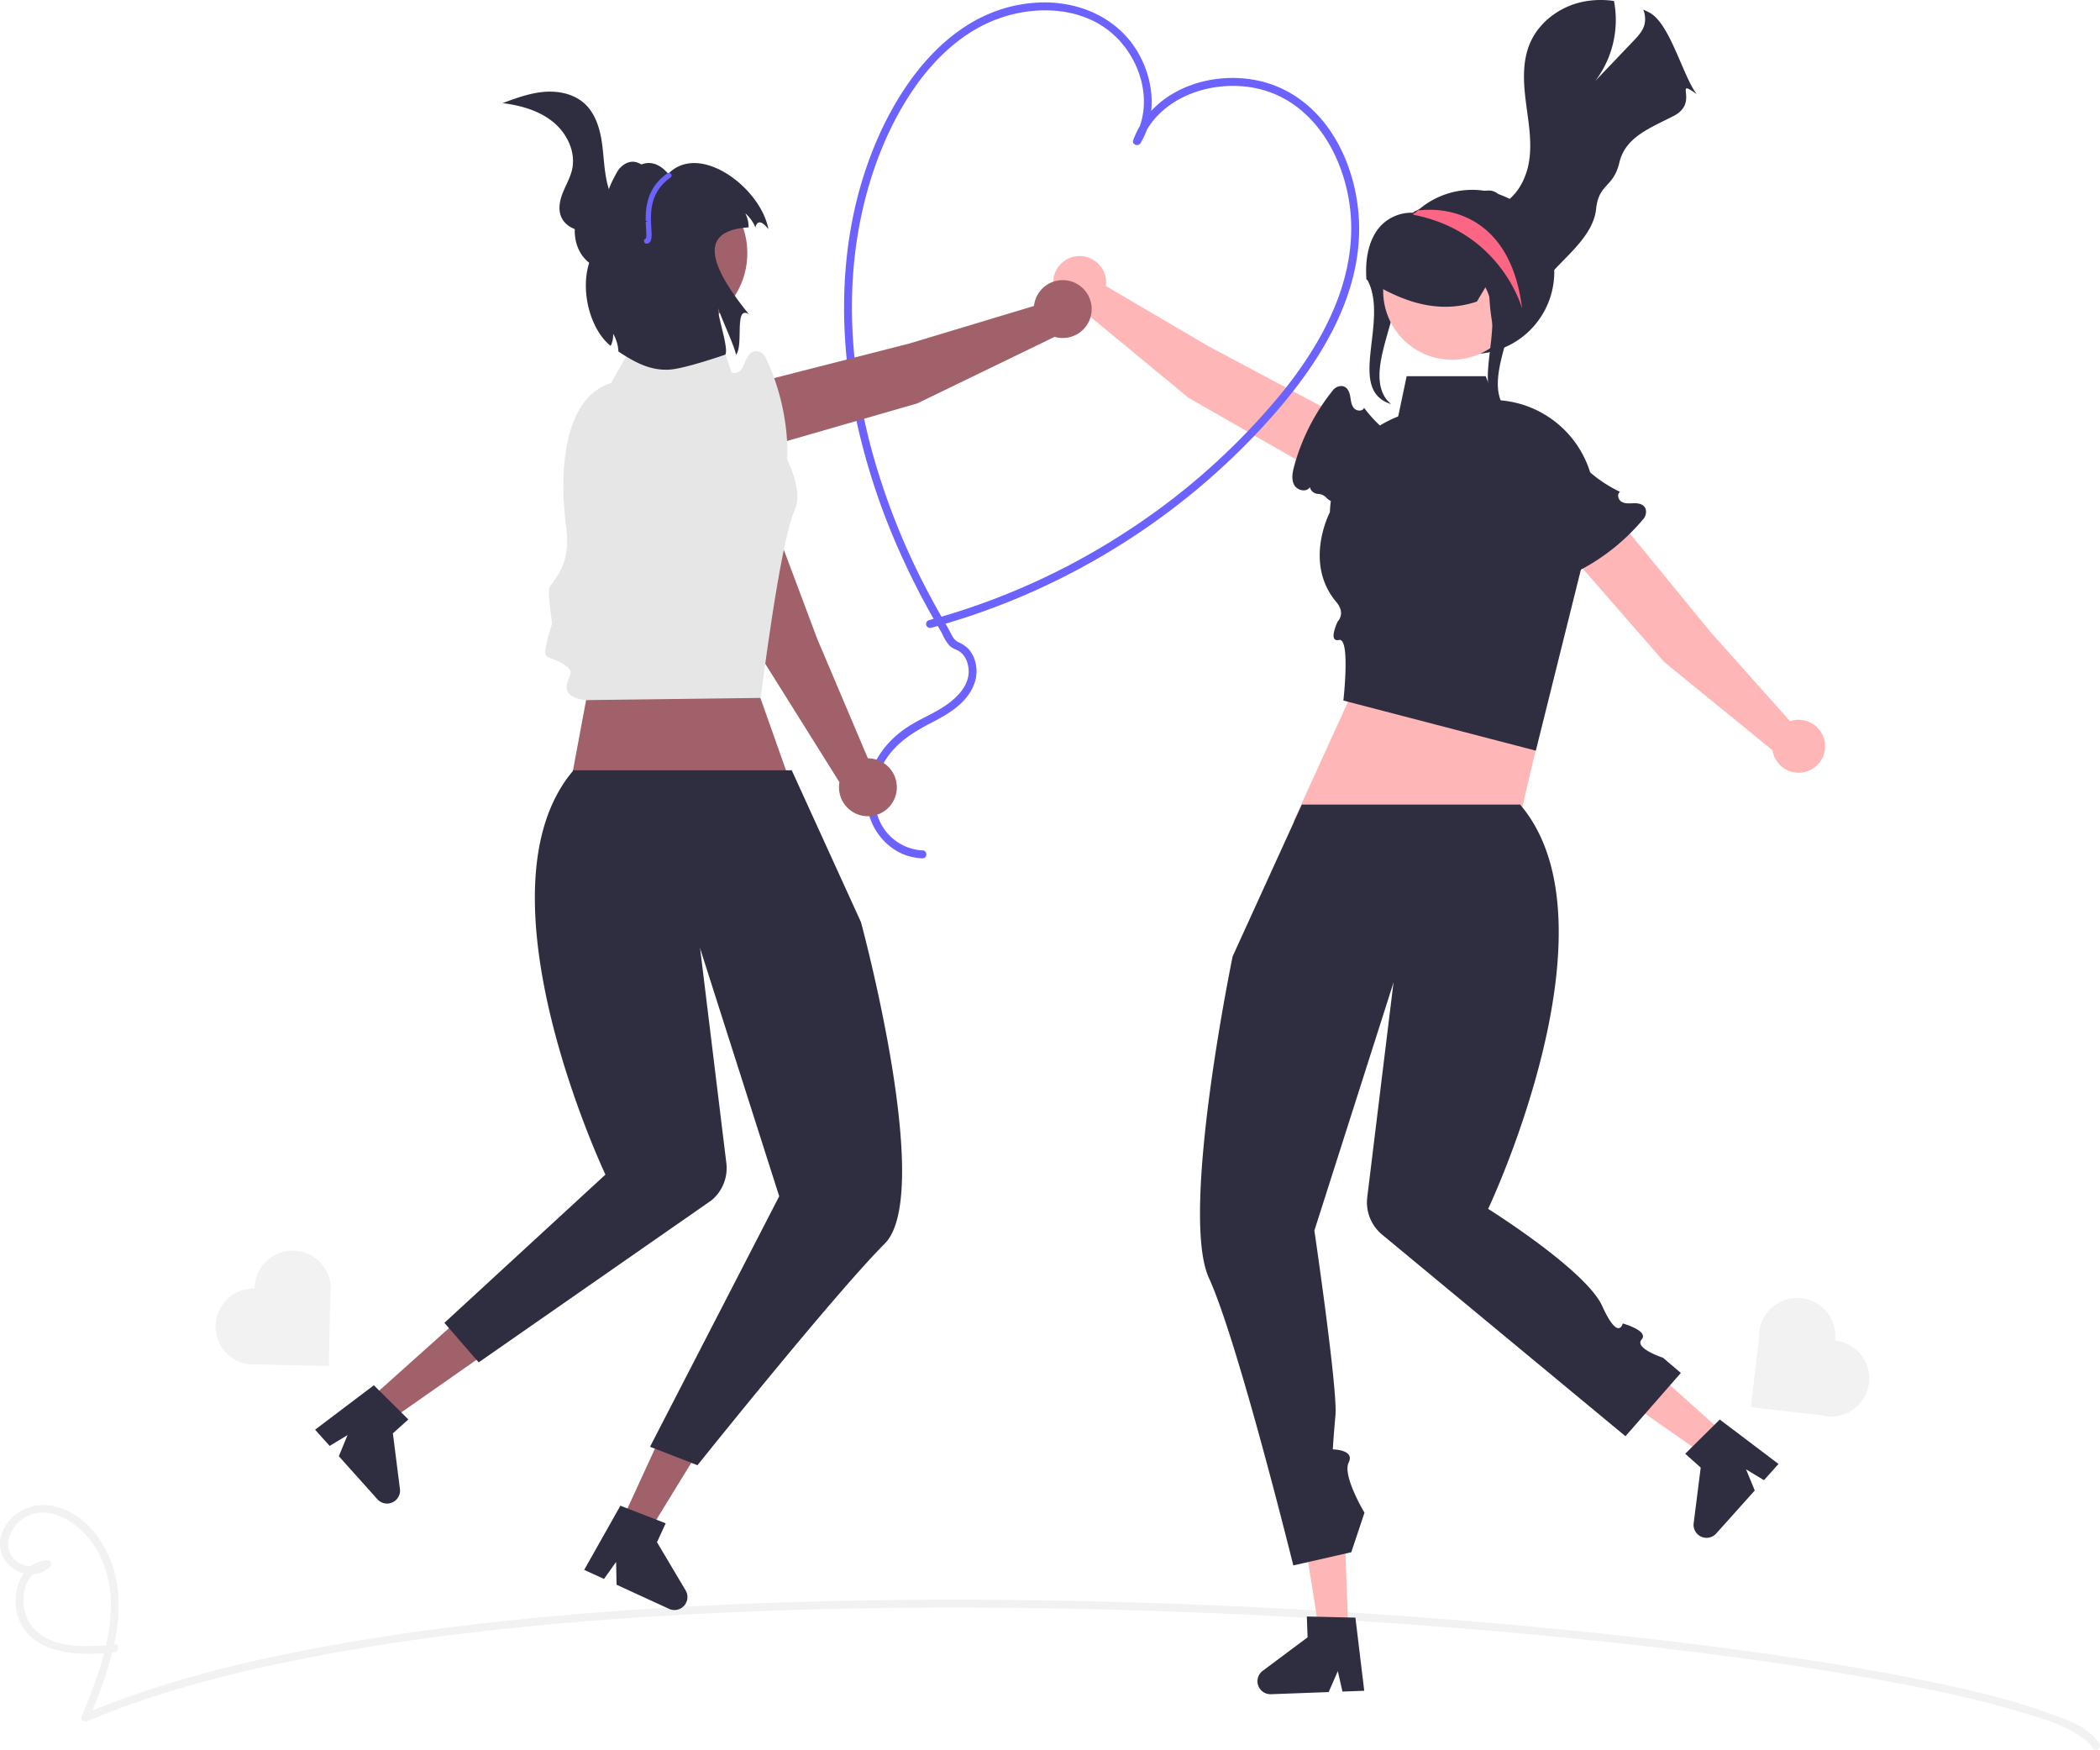 <svg xmlns="http://www.w3.org/2000/svg" data-name="Layer 1" width="796.56" height="663.687"><path d="M796.36 661.434c-3.694-6.691-13.924-9.803-20.55-12.176-14.73-5.276-30.143-8.72-45.446-11.852-21.874-4.475-43.948-7.964-66.062-11.017-26.994-3.728-54.083-6.756-81.214-9.297q-46.02-4.31-92.186-6.794-48.87-2.668-97.822-3.383c-32.816-.46-65.647-.229-98.448.89-31.404 1.073-62.793 2.947-94.067 6.026-28.248 2.782-56.44 6.512-84.312 11.929-23.853 4.635-47.593 10.456-70.438 18.811q-7.16 2.62-14.173 5.611l2.203 1.694c8.465-20.765 17.786-46.132 4.56-67.109-5.102-8.093-14.3-15.116-24.364-13.828-8.156 1.044-16.182 9.356-13.522 18 2.302 7.479 12.73 10.92 18.479 5.304a1.516 1.516 0 0 0-1.061-2.56c-10.833.863-14.236 13.853-10.658 22.663 5.546 13.655 23.996 13.71 36.161 12.247 1.893-.227 1.916-3.23 0-3-10.348 1.245-25.467 2.003-32.116-7.943-4.411-6.598-3.098-20.194 6.613-20.968l-1.06-2.56c-3.291 3.213-8.62 2.155-11.622-.986-4.047-4.234-1.881-10.609 2.091-14.07 9.849-8.58 23.293.707 28.784 9.715 12.311 20.197 2.894 44.497-5.178 64.298-.56 1.375 1.171 2.134 2.204 1.694 21.21-9.038 43.555-15.329 66.015-20.38a783.464 783.464 0 0 1 81.068-13.377c30.374-3.548 60.89-5.822 91.433-7.275 32.114-1.527 64.27-2.13 96.42-2.038q48.771.14 97.509 2.344 46.685 2.07 93.27 5.91c27.98 2.317 55.922 5.124 83.783 8.592 23.576 2.935 47.108 6.323 70.483 10.582 17.22 3.137 34.455 6.642 51.258 11.59 8.922 2.628 19.852 5.41 27.079 11.59a9.265 9.265 0 0 1 2.296 2.637c.933 1.69 3.525.179 2.59-1.514Z" fill="#f2f2f2"/><path d="m450.847 150.889 61.849 35.397a11.502 11.502 0 0 0 15.592-4.158 11.502 11.502 0 0 0-4.6-16.046l-65.374-34.8-38.832-22.82a10.037 10.037 0 1 0-9.491 8.71Z" fill="#ffb6b6"/><path d="M496.84 184.757a3.392 3.392 0 0 0 3.21 2.568 4.4 4.4 0 0 1 2.52.927 4.045 4.045 0 0 1 .392.358 6.636 6.636 0 0 0 5.766 2.098c3.479-.512 7.536.693 10.893 2.193 3.673 1.64 7.313 3.505 11.273 4.22 5.711 1.029 12.44-.737 14.038-7.781a13.359 13.359 0 0 0-1.196-8.87c-2.866-5.75-8.463-9.212-13.85-12.472l2.764.25a51.075 51.075 0 0 1-15.244-13.594c-.543 1.457-2.854 1.31-3.855.12-1-1.189-1.117-2.857-1.383-4.388-.335-1.93-1.249-4.116-3.654-3.966a4.182 4.182 0 0 0-2.936 1.613 79.033 79.033 0 0 0-14.693 28.818c-.633 2.336-1.13 4.952.03 7.077s4.692 2.911 5.925.829Z" fill="#2f2e41"/><path d="M349.924 322.518a18.939 18.939 0 0 1-16.34-11.314c-3.222-7.186-2.068-15.694 1.894-22.332 4.133-6.924 10.598-11.02 17.586-14.644 6.403-3.32 13.299-7.213 16.217-14.211a13.803 13.803 0 0 0 .484-9.609 12.33 12.33 0 0 0-2.21-4.073 11.755 11.755 0 0 0-4.122-2.818c-1.523-.79-2.234-2.268-2.991-3.737-.84-1.63-1.756-3.203-2.676-4.788q-3.28-5.65-6.298-11.446a265.545 265.545 0 0 1-19.526-48.25c-9.177-31.462-12.042-65.299-4.357-97.393 3.673-15.34 9.67-30.368 18.51-43.485 8.146-12.089 19.323-22.772 33.316-27.602 13.45-4.643 29.89-4.191 41.41 4.997 9.46 7.546 15.02 20.742 12.455 32.756a26.385 26.385 0 0 1-3.282 8.244l2.742 1.156c6.688-17.992 29.119-24.752 46.409-19.83 21.135 6.015 32.351 28.714 33.32 49.303 1.19 25.261-12.111 48.548-27.764 67.378a257.195 257.195 0 0 1-55.945 49.821 263.537 263.537 0 0 1-67.505 31.997q-4.44 1.369-8.925 2.578a1.501 1.501 0 0 0 .798 2.892 266.15 266.15 0 0 0 71.284-31.11 263.79 263.79 0 0 0 59.318-50.417c16.69-19.187 31.52-42.81 31.814-69.05.24-21.584-9.885-45.77-30.866-54.613-17.417-7.34-40.984-2.619-51.64 13.802a32.788 32.788 0 0 0-3.191 6.452c-.607 1.633 1.885 2.565 2.742 1.155 6.789-11.168 4.969-25.608-2.053-36.218C422.543 6.038 408.425.37 394.233.957c-32.947 1.363-54.069 31.123-64.478 59.385-11.748 31.897-11.927 67.122-4.713 100.062a255.909 255.909 0 0 0 17.09 50.798q5.634 12.429 12.45 24.275c.96 1.671 1.986 3.307 2.866 5.022a16.674 16.674 0 0 0 2.742 4.38c1.236 1.23 2.995 1.508 4.31 2.588a8.628 8.628 0 0 1 2.625 4.627c1.933 7.945-5.48 13.97-11.567 17.404-3.789 2.138-7.79 3.905-11.429 6.307a37.076 37.076 0 0 0-8.44 7.576c-4.887 6.053-7.67 13.729-6.806 21.555a23.244 23.244 0 0 0 11.244 17.796 20.712 20.712 0 0 0 9.797 2.786c1.931.055 1.93-2.945 0-3Z" fill="#6c63ff"/><path fill="#a0616a" d="m215.565 301.691 14-75 44-4 28.884 81.614-86.884-2.614z"/><path fill="#ffb6b6" d="m526.565 232.691-36 79 83.5 8.732 22.5-95.732-70 8zM654.207 543.912l-7.351 8.206-35.855-25.08 10.849-12.111 32.357 28.985z"/><path d="M644.031 581.972a4.932 4.932 0 0 0 6.956-.381l14.614-16.317-3.299-8.014 6.794 4.106 5.518-6.153-22.289-16.85-2.044 2.032-8.358 8.267-2.691 2.672 5.872 5.26-2.673 21.093a4.924 4.924 0 0 0 1.6 4.285Z" fill="#2f2e41"/><path fill="#ffb6b6" d="m511.44 618.695-11.01.407-6.845-43.217 16.248-.601 1.607 43.411z"/><path d="M476.984 637.797a4.932 4.932 0 0 0 5.104 4.741l21.889-.811 3.478-7.94 1.761 7.741 8.26-.3-3.35-27.74-2.881-.06-11.753-.276-3.791-.081.291 7.878-17.035 12.721a4.924 4.924 0 0 0-1.973 4.127ZM576.589 305.139h-82.78l-26.244 57.552s-20.196 97.573-9 122c11 24 32 109 32 109l22-5 5-15s-8.442-14.032-6-19-6-5-6-5 .132-3.294 1-13-8-70-8-70l30-94Z" fill="#2f2e41"/><path d="m511.392 324.256 17.173 48.435-9.947 81.386a15.872 15.872 0 0 0 5.63 14.149l92.317 76.465 21-24-6.77-5.764s-11.003-3.583-8.117-6.91-7.148-6.085-7.148-6.085-1.638 6.958-7.801-6.642-43.25-36.82-43.25-36.82 51.086-107.78 12.11-153.331Z" fill="#2f2e41"/><path fill="#a0616a" d="m139.923 530.912 7.351 8.206 35.855-25.08-10.85-12.111-32.356 28.985z"/><path d="m151.699 564.687-2.673-21.092 5.872-5.26-2.691-2.673-8.358-8.267-2.044-2.031-22.29 16.85 5.519 6.152 6.793-4.106-3.298 8.014 14.614 16.317a4.926 4.926 0 0 0 8.556-3.904Z" fill="#2f2e41"/><path fill="#a0616a" d="m235.809 576.882 10.012 4.597 22.891-37.29-14.777-6.785-18.126 39.478z"/><path d="m260.068 603.167-10.857-18.28 3.29-7.164-3.533-1.379-10.96-4.252-2.684-1.048-13.729 24.336 7.513 3.444 4.595-6.474.168 8.665 19.905 9.142a4.926 4.926 0 0 0 6.292-6.99ZM217.541 292.139h82.78l26.244 57.552s28 103 9 122-71 84-71 84l-18-7 49-95-30-94Z" fill="#2f2e41"/><path d="m282.738 311.256-17.173 48.435 9.947 81.386a15.872 15.872 0 0 1-5.63 14.149l-88.317 61.465-13-15 61.087-56.22s-51.087-107.78-12.11-153.332ZM582.565 284.69l-73-19s2.704-23.977-1.648-22.988-.503-7.013-.503-7.013 3.15-2.998-.527-7.357c-12.58-14.907-2.441-34.061-2.441-34.061a40.32 40.32 0 0 1 34.35-38.537l27.113-4.043a39.013 39.013 0 0 1 38.535 45.097Z" fill="#2f2e41"/><path fill="#2f2e41" d="m570.565 160.691-41 1 4-19h30l7 18z"/><path d="m631.26 251.08-46.833-53.712a11.502 11.502 0 0 1 1.022-16.105 11.502 11.502 0 0 1 16.637 1.367l46.937 57.285 29.989 33.606a10.037 10.037 0 1 1-6.681 11.014Z" fill="#ffb6b6"/><path d="M589.035 212.617a3.392 3.392 0 0 1-3.148-2.645 4.4 4.4 0 0 0-1.403-2.289 4.044 4.044 0 0 0-.428-.315 6.636 6.636 0 0 1-3.187-5.243c-.18-3.511-2.157-7.253-4.286-10.251-2.329-3.28-4.87-6.484-6.346-10.227-2.13-5.4-1.717-12.344 4.877-15.291a13.359 13.359 0 0 1 8.933-.566c6.2 1.684 10.691 6.494 14.944 11.136l-.786-2.66a51.075 51.075 0 0 0 16.317 12.284c-1.321.817-.724 3.055.638 3.803s3.02.535 4.574.496c1.958-.05 4.281.418 4.606 2.806a4.182 4.182 0 0 1-1.007 3.196 79.033 79.033 0 0 1-25.38 20.055c-2.166 1.08-4.634 2.079-6.945 1.359s-3.774-4.031-1.973-5.648ZM518.338 105.514c9.128 15.725-8.06 42.219 9.262 47.72l-1.427-1.427c-10.456-12.86 11.398-40.082.943-52.943a31.423 31.423 0 0 1-4.155-6.175Z" fill="#2f2e41"/><path d="M589.557 103.13a31.132 31.132 0 1 1-53.547-21.592l.15-.15c.248-.261.497-.523.759-.772a.012.012 0 0 0 .012-.012c.324-.3.648-.598.984-.884a31.124 31.124 0 0 1 51.642 23.41Z" fill="#2f2e41"/><circle cx="550.755" cy="110.334" r="26.105" fill="#ffb8b8"/><path d="M569.405 85.234a29.443 29.443 0 0 0-30.737-5.968c-.132.06-.28.118-.412.177-.516.206-1.032.442-1.547.693l-.295.132v.045l-.177.132a1.048 1.048 0 0 1-.427.236 16.12 16.12 0 0 0-12.157 5.054c-4.037 4.391-5.952 11.493-5.363 19.98l.015.266.235.147c.074.044.133.089.207.133a96.518 96.518 0 0 0 5.923 3.418c1.15.62 2.27 1.18 3.39 1.695l.397.177c.427.206.87.398 1.297.59 10.786 4.714 20.732 5.45 30.28 2.283l.177-.059 3.212-5.378 1.017-1.695c.22 1.209.353 3.11.5 5.29a81.67 81.67 0 0 0 1.135 10.153v.029c.59 2.976 1.503 5.378 3.006 6.174a1.955 1.955 0 0 0 .737.28l2.387-3.153 6.277-8.281.103-.487c2.55-11.508-1.134-24.386-9.18-32.063Z" fill="#2f2e41"/><path d="M643.565 35.69c-5.29-7.013-10.14-26.817-17.906-30.913a38.551 38.551 0 0 0-2.358-1.15 9.231 9.231 0 0 1 .428 5.865c-.693 2.387-2.461 4.288-4.185 6.086q-7.183 7.537-14.381 15.059A38.274 38.274 0 0 0 612.206.37a34.089 34.089 0 0 0-12.039.354c-8.575 1.856-16.444 7.662-19.848 15.752-2.902 6.837-2.49 14.602-1.561 21.97.928 7.367 2.357 14.823 1.326 22.175-1.017 7.368-5.07 14.839-11.98 17.58 1.533-.93 1.43-3.42.148-4.657a5.295 5.295 0 0 0-3.773-1.267 7.28 7.28 0 0 0-1.282.103c-5.496.87-9.518 5.467-13.025 9.799a4.896 4.896 0 0 0-3.934 3.212 3.94 3.94 0 0 0 0 2.755c1.164 2.918 5.85 3.478 7.662.914a15.039 15.039 0 0 0 13.187 18.566c6.351.604 16.445 1.562 20.644-3.256 6.557-7.545 16.621-15.104 17.682-25.05 1.046-9.931 6.542-7.957 8.841-17.682 2.299-9.74 11.744-13.1 20.63-17.682 9.93-5.128-.44-14.75 8.68-8.266Z" fill="#2f2e41"/><path d="M563.225 108.646c9.128 15.724-8.06 42.218 9.262 47.72l-1.427-1.427c-10.455-12.861 11.399-40.082.943-52.943a31.423 31.423 0 0 1-4.155-6.176Z" fill="#2f2e41"/><path d="M577.365 117.053s-7.733-28.866-40.882-35.528a4.208 4.208 0 0 1-.324-.137 4.374 4.374 0 0 0-.348-.187c.373-.211.734-.398 1.108-.585a.012.012 0 0 0 .012-.012c.324-.3.648-.598.984-.884l.947.037s33.26-5.268 38.503 37.296Z" fill="#fd6584"/><path d="m287.67 247.588-29.581-72.069a12.574 12.574 0 0 1 6.723-16.31 12.574 12.574 0 0 1 16.739 7.267l28.432 75.803 19.218 45.333a10.973 10.973 0 1 1-10.79 9.05Z" fill="#a0616a"/><path d="M257.494 192.923a3.708 3.708 0 0 1-2.328-3.845 4.81 4.81 0 0 0-.646-2.862 4.424 4.424 0 0 0-.333-.477 7.255 7.255 0 0 1-1.454-6.548c1.048-3.698.318-8.266-.83-12.118-1.257-4.215-2.76-8.425-2.972-12.818-.304-6.338 2.566-13.38 10.428-14.112a14.604 14.604 0 0 1 9.445 2.558c5.825 3.923 8.781 10.481 11.55 16.782l.123-3.03a55.835 55.835 0 0 0 12.568 18.455c-1.656.38-1.825 2.907-.678 4.16 1.147 1.254 2.938 1.617 4.56 2.123 2.044.638 4.284 1.939 3.78 4.524a4.572 4.572 0 0 1-2.166 2.954 86.399 86.399 0 0 1-33.324 11.831c-2.622.355-5.528.521-7.667-1.037s-2.489-5.5-.056-6.54Z" fill="#e6e6e6"/><path d="m288.565 264.69-66.19.831s-7.423-.326-7.423-4.81 4.149-5.424-1.29-8.878-7.68-1.213-6.558-6.818 2.242-7.46 2.242-8.775-1.121-6.921-1.121-12.527c0-2.717 8.73-7.652 6.559-23.578-2.647-19.403-1.718-49.096 16.985-54.9l13.453-23.544h25.645l7.989 23.543 9.47 12.41s18.68 23.622 13.074 35.954-12.835 71.093-12.835 71.093Z" fill="#e6e6e6"/><path d="m347.92 152.999-74.845 21.61a12.574 12.574 0 0 1-15.488-8.447 12.574 12.574 0 0 1 9.036-15.855l78.434-20.065 47.146-14.2a10.973 10.973 0 1 1 7.83 11.705Z" fill="#a0616a"/><path d="M290.312 177.083a3.708 3.708 0 0 1-4.074 1.899 4.81 4.81 0 0 0-2.916.333 4.422 4.422 0 0 0-.509.279 7.255 7.255 0 0 1-6.667.738c-3.563-1.443-8.184-1.211-12.137-.486-4.326.793-8.674 1.832-13.065 1.567-6.333-.383-13.024-3.998-12.9-11.893a14.604 14.604 0 0 1 3.564-9.113c4.53-5.366 11.37-7.596 17.934-9.667l-3-.45a55.835 55.835 0 0 0 19.707-10.497c.2 1.687 2.693 2.128 4.063 1.124 1.37-1.005 1.925-2.746 2.603-4.304.855-1.963 2.39-4.05 4.907-3.268a4.572 4.572 0 0 1 2.702 2.472 86.399 86.399 0 0 1 8.157 34.41c.069 2.644-.08 5.551-1.861 7.509s-5.737 1.879-6.508-.653Z" fill="#e6e6e6"/><circle cx="253.573" cy="96.016" r="29.898" fill="#a0616a"/><path d="M230.471 73.913c.308-2.69 2.152-6.016 3.435-8.401s3.76-4.333 6.463-4.167a6.894 6.894 0 0 1 5.281 3.59 14.457 14.457 0 0 1 1.643 6.382 33.43 33.43 0 0 1-10.87 26.618c-2.096 1.88-4.617 3.552-7.431 3.616a9.585 9.585 0 0 1-6.789-3.054c-4.555-4.561-5.243-12.06-2.81-18.03s3.517-8.293 9.078-11.554" fill="#2f2e41"/><path d="M272.471 116.913c-.5 2.66 4.1 15.31 2.63 17.59 0 0-15.221 5.287-21.041 5.667-7.11.46-12.829-2.457-19.479-6.847a14.93 14.93 0 0 0-2.01-6.76 9.046 9.046 0 0 1-.94 4.62c-9.74-7.76-13.396-29.099-3.766-39.009l10-23c-3 1 6.056-14.45 15.606-3.26 11.95-12.17 35.1 5.35 38 21-2.79-3.533-4.244-3.117-4.96-.68a13.775 13.775 0 0 0-3.8-5.31 11.513 11.513 0 0 1 1.24 5.31c-18.85 1.17-15.341 13.886.109 32.936-5.714-3.557-1.858 11.77-4.909 15.433-.15-2.56-6.14-15.2-6.68-17.69Z" fill="#2f2e41"/><path d="M245.269 92.42a1 1 0 0 1-.273-1.962c.262-.432.154-2.253.068-3.724-.325-5.524-.87-14.77 8.106-21.01a1 1 0 1 1 1.142 1.642c-8.055 5.6-7.572 13.815-7.251 19.25.182 3.107.315 5.352-1.57 5.78a.993.993 0 0 1-.222.024Z" fill="#6c63ff"/><path d="M245.735 83.817a56.402 56.402 0 0 1-19.207 4.256c-5.236.222-11.484-.945-13.613-5.735-1.291-2.906-.603-6.311.578-9.264s2.84-5.74 3.523-8.846c1.474-6.69-2.004-13.78-7.342-18.072s-12.228-6.187-19.023-7.048c5.105-1.895 10.29-3.807 15.716-4.261s11.223.725 15.274 4.364c4.385 3.937 6.07 10.053 6.816 15.898s.784 11.867 2.766 17.417 6.533 10.718 12.406 11.21" fill="#2f2e41"/><path d="M708.942 524.46a14.447 14.447 0 0 0-12.664-16.032l-.106-.01v-.002l-.002.002.012-.106-.108-.013a14.446 14.446 0 1 0-28.802-1.535l-3.155 26.877.105.012.003-.002 26.983 3.167a14.426 14.426 0 0 0 17.734-12.357ZM111.321 474.31a14.447 14.447 0 0 0-14.756 14.132v.106h-.002l.002.002-.106-.002-.003.109a14.446 14.446 0 1 0 1.21 28.818l27.054.586.003-.107-.003-.002.589-27.162a14.426 14.426 0 0 0-13.988-16.48Z" fill="#f2f2f2"/></svg>